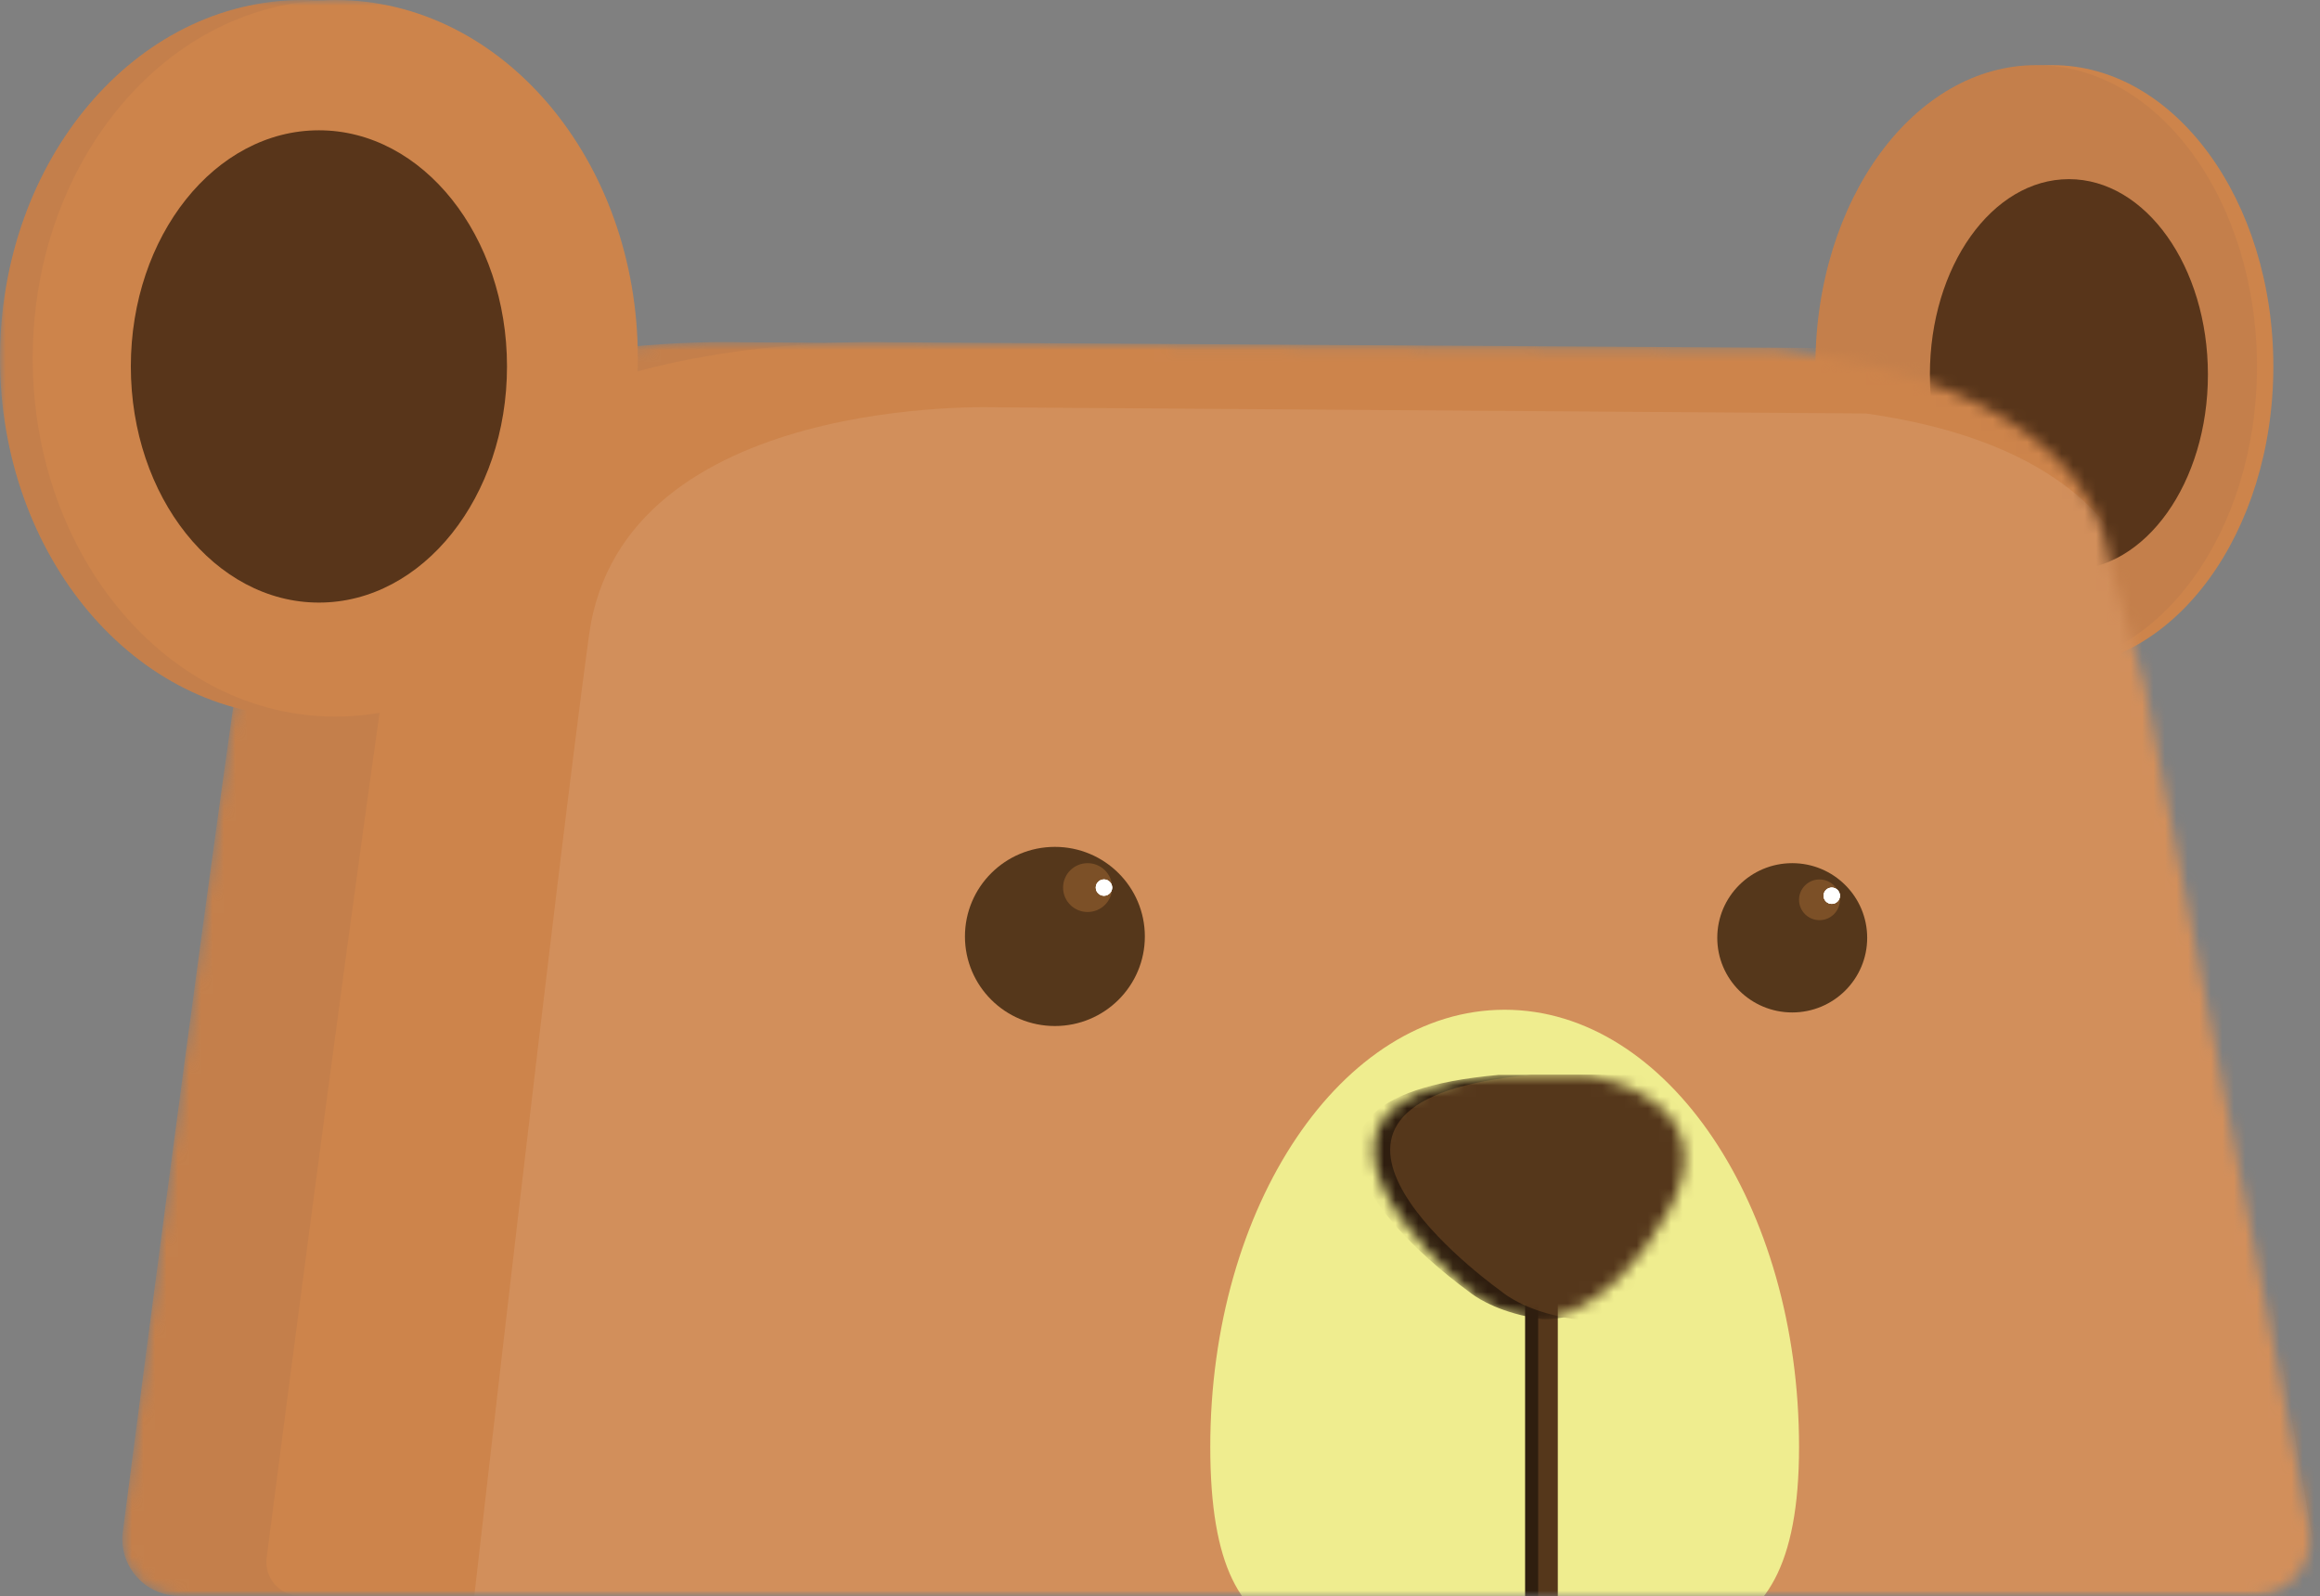<svg width="202" height="139" viewBox="0 0 202 139" fill="none" xmlns="http://www.w3.org/2000/svg">
<rect x="0" y="0" width="202" height="139" fill="#808080" stroke="none"/>
<mask id="mask0" mask-type="alpha" maskUnits="userSpaceOnUse" x="0" y="0" width="202" height="139">
<rect width="202" height="139" fill="#C4C4C4"/>
</mask>
<g mask="url(#mask0)">
<path fill-rule="evenodd" clip-rule="evenodd" d="M197.938 31.909C197.938 46.397 189.331 58.145 178.713 58.145C168.097 58.145 159.489 46.397 159.489 31.909C159.489 17.42 168.097 5.673 178.713 5.673C189.331 5.673 197.938 17.42 197.938 31.909Z" fill="#CD844B"/>
<path fill-rule="evenodd" clip-rule="evenodd" d="M196.513 31.909C196.513 46.397 187.907 58.145 177.289 58.145C166.673 58.145 158.065 46.397 158.065 31.909C158.065 17.42 166.673 5.673 177.289 5.673C187.907 5.673 196.513 17.42 196.513 31.909Z" fill="#C47F4B"/>
<path fill-rule="evenodd" clip-rule="evenodd" d="M192.241 32.617C192.241 42.017 186.822 49.635 180.138 49.635C173.452 49.635 168.033 42.017 168.033 32.617C168.033 23.217 173.452 15.6 180.138 15.6C186.822 15.6 192.241 23.217 192.241 32.617Z" fill="#58351A"/>
<mask id="mask1" mask-type="alpha" maskUnits="userSpaceOnUse" x="10" y="29" width="192" height="110">
<path fill-rule="evenodd" clip-rule="evenodd" d="M64.625 29.801C64.574 29.8 64.548 29.8 64.497 29.798C62.904 29.75 25.289 28.832 21.906 50.699C19.061 69.079 12.817 116.969 10.692 133.372C10.305 136.362 12.632 138.979 15.646 138.979C19.608 138.979 26.334 138.979 37.752 138.979H158.479H196.138C199.284 138.979 201.648 136.108 201.045 133.02L186.715 59.707L183.744 49.259C183.62 48.824 183.559 48.376 183.492 47.928C183.059 45.012 179.766 33.493 154.727 30.362L64.625 29.801Z" fill="#CD844B"/>
</mask>
<g mask="url(#mask1)">
<path fill-rule="evenodd" clip-rule="evenodd" d="M64.625 29.801C64.574 29.8 64.548 29.8 64.497 29.798C62.904 29.75 25.289 28.832 21.906 50.699C19.061 69.079 12.817 116.969 10.692 133.372C10.305 136.362 12.632 138.979 15.646 138.979C19.608 138.979 26.334 138.979 37.752 138.979H158.479H196.138C199.284 138.979 201.648 136.108 201.045 133.02L186.715 59.707L183.744 49.259C183.62 48.824 183.559 48.376 183.492 47.928C183.059 45.012 179.766 33.493 154.727 30.362L64.625 29.801Z" fill="#C47F4B"/>
<path fill-rule="evenodd" clip-rule="evenodd" d="M77.411 29.8C77.38 29.8 77.377 29.8 77.346 29.799C76.374 29.767 38.135 28.643 34.722 50.699C31.732 70.017 24.987 121.935 23.216 135.63C22.985 137.423 24.382 138.979 26.191 138.979C29.642 138.979 36.588 138.979 50.569 138.979H171.295H211.382C213.27 138.979 214.689 137.256 214.327 135.404L199.531 59.707L196.486 48.997C196.411 48.736 196.374 48.47 196.344 48.2C196.078 45.82 193.45 33.602 167.543 30.362L77.411 29.8Z" fill="#CD844B"/>
<path fill-rule="evenodd" clip-rule="evenodd" d="M86.982 35.472C86.982 35.472 54.182 34.105 51.289 55.285C48.394 76.465 41.296 138.979 41.296 138.979C41.296 138.979 41.296 138.979 64.553 138.979H165.605H202.209L189.24 63.825L186.597 53.298C186.597 53.298 186.524 39.412 162.465 36.005L86.982 35.472Z" fill="#D28F5B"/>
</g>
<path fill-rule="evenodd" clip-rule="evenodd" d="M156.641 125.991C156.641 147.015 144.507 142.91 130.352 142.91C116.197 142.91 105.377 147.015 105.377 125.991C105.377 104.967 116.854 87.926 131.009 87.926C145.164 87.926 156.641 104.967 156.641 125.991Z" fill="#EFED8F"/>
<path fill-rule="evenodd" clip-rule="evenodd" d="M133.358 142.095C133.358 142.724 133.868 143.234 134.498 143.234C135.127 143.234 135.637 142.724 135.637 142.095V100.411C135.637 99.781 135.127 99.272 134.498 99.272C133.868 99.272 133.358 99.781 133.358 100.411V142.095Z" fill="#55371B"/>
<path fill-rule="evenodd" clip-rule="evenodd" d="M132.789 144.083C132.789 144.397 133.044 144.652 133.358 144.652C133.673 144.652 133.928 144.397 133.928 144.083V101.259C133.928 100.944 133.673 100.689 133.358 100.689C133.044 100.689 132.789 100.944 132.789 101.259V144.083Z" fill="#2F1E0F"/>
<mask id="mask2" mask-type="alpha" maskUnits="userSpaceOnUse" x="119" y="93" width="28" height="22">
<path fill-rule="evenodd" clip-rule="evenodd" d="M133.447 114.856C133.447 114.856 139.608 115.648 145.235 105.562C150.296 96.493 140.527 94.061 138.504 93.662C138.264 93.615 138.025 93.599 137.781 93.599H130.227C109.12 95.797 125.656 110.48 127.804 112.305C127.951 112.43 128.092 112.56 128.24 112.684C128.804 113.16 130.496 114.381 133.447 114.856Z" fill="#55371B"/>
</mask>
<g mask="url(#mask2)">
<path fill-rule="evenodd" clip-rule="evenodd" d="M134.207 114.856C134.207 114.856 141.34 115.648 147.856 105.562C153.81 96.349 142.04 93.985 139.958 93.645C139.749 93.611 139.544 93.599 139.332 93.599H130.478C105.919 95.808 125.373 110.623 127.707 112.331C127.86 112.442 128 112.554 128.152 112.666C128.778 113.127 130.743 114.374 134.207 114.856Z" fill="#2F1E0F"/>
<path fill-rule="evenodd" clip-rule="evenodd" d="M137.055 114.856C137.055 114.856 144.188 115.648 150.704 105.562C156.658 96.349 144.888 93.985 142.806 93.645C142.597 93.611 142.392 93.599 142.181 93.599H133.326C108.768 95.808 128.221 110.623 130.555 112.331C130.708 112.442 130.848 112.554 131 112.666C131.626 113.127 133.591 114.374 137.055 114.856Z" fill="#55371B"/>
</g>
<path fill-rule="evenodd" clip-rule="evenodd" d="M99.681 81.545C99.681 85.853 96.174 89.344 91.848 89.344C87.523 89.344 84.017 85.853 84.017 81.545C84.017 77.236 87.523 73.744 91.848 73.744C96.174 73.744 99.681 77.236 99.681 81.545Z" fill="#55371B"/>
<path fill-rule="evenodd" clip-rule="evenodd" d="M96.833 77.29C96.833 78.465 95.876 79.416 94.696 79.416C93.517 79.416 92.561 78.465 92.561 77.29C92.561 76.115 93.517 75.162 94.696 75.162C95.876 75.162 96.833 76.115 96.833 77.29Z" fill="#7C5027"/>
<path fill-rule="evenodd" clip-rule="evenodd" d="M96.833 77.289C96.833 77.681 96.514 77.998 96.121 77.998C95.728 77.998 95.409 77.681 95.409 77.289C95.409 76.898 95.728 76.58 96.121 76.58C96.514 76.58 96.833 76.898 96.833 77.289Z" fill="white"/>
<path fill-rule="evenodd" clip-rule="evenodd" d="M96.833 77.289C96.833 77.681 96.514 77.998 96.121 77.998C95.728 77.998 95.409 77.681 95.409 77.289C95.409 76.898 95.728 76.58 96.121 76.58C96.514 76.58 96.833 76.898 96.833 77.289Z" fill="white"/>
<path fill-rule="evenodd" clip-rule="evenodd" d="M96.833 77.289C96.833 77.681 96.514 77.998 96.121 77.998C95.728 77.998 95.409 77.681 95.409 77.289C95.409 76.898 95.728 76.58 96.121 76.58C96.514 76.58 96.833 76.898 96.833 77.289Z" fill="white"/>
<path fill-rule="evenodd" clip-rule="evenodd" d="M162.574 81.663C162.574 85.253 159.652 88.162 156.047 88.162C152.443 88.162 149.521 85.253 149.521 81.663C149.521 78.072 152.443 75.162 156.047 75.162C159.652 75.162 162.574 78.072 162.574 81.663Z" fill="#55371B"/>
<path fill-rule="evenodd" clip-rule="evenodd" d="M160.201 78.353C160.201 79.332 159.404 80.125 158.421 80.125C157.438 80.125 156.641 79.332 156.641 78.353C156.641 77.374 157.438 76.58 158.421 76.58C159.404 76.58 160.201 77.374 160.201 78.353Z" fill="#7C5027"/>
<path fill-rule="evenodd" clip-rule="evenodd" d="M160.201 77.998C160.201 78.39 159.882 78.707 159.489 78.707C159.096 78.707 158.777 78.39 158.777 77.998C158.777 77.606 159.096 77.289 159.489 77.289C159.882 77.289 160.201 77.606 160.201 77.998Z" fill="white"/>
<path fill-rule="evenodd" clip-rule="evenodd" d="M160.201 77.998C160.201 78.39 159.882 78.707 159.489 78.707C159.096 78.707 158.777 78.39 158.777 77.998C158.777 77.606 159.096 77.289 159.489 77.289C159.882 77.289 160.201 77.606 160.201 77.998Z" fill="white"/>
<path fill-rule="evenodd" clip-rule="evenodd" d="M160.201 77.998C160.201 78.39 159.882 78.707 159.489 78.707C159.096 78.707 158.777 78.39 158.777 77.998C158.777 77.606 159.096 77.289 159.489 77.289C159.882 77.289 160.201 77.606 160.201 77.998Z" fill="white"/>
<path fill-rule="evenodd" clip-rule="evenodd" d="M52.688 31.198C52.688 48.429 40.894 62.399 26.345 62.399C11.794 62.399 0 48.429 0 31.198C0 13.968 11.794 0 26.345 0C40.894 0 52.688 13.968 52.688 31.198Z" fill="#C47F4B"/>
<path fill-rule="evenodd" clip-rule="evenodd" d="M55.536 31.198C55.536 48.429 43.742 62.399 29.193 62.399C14.642 62.399 2.848 48.429 2.848 31.198C2.848 13.968 14.642 0 29.193 0C43.742 0 55.536 13.968 55.536 31.198Z" fill="#CD844B"/>
<path fill-rule="evenodd" clip-rule="evenodd" d="M44.144 31.909C44.144 43.267 36.812 52.472 27.768 52.472C18.724 52.472 11.392 43.267 11.392 31.909C11.392 20.55 18.724 11.346 27.768 11.346C36.812 11.346 44.144 20.55 44.144 31.909Z" fill="#58351A"/>
</g>
</svg>
